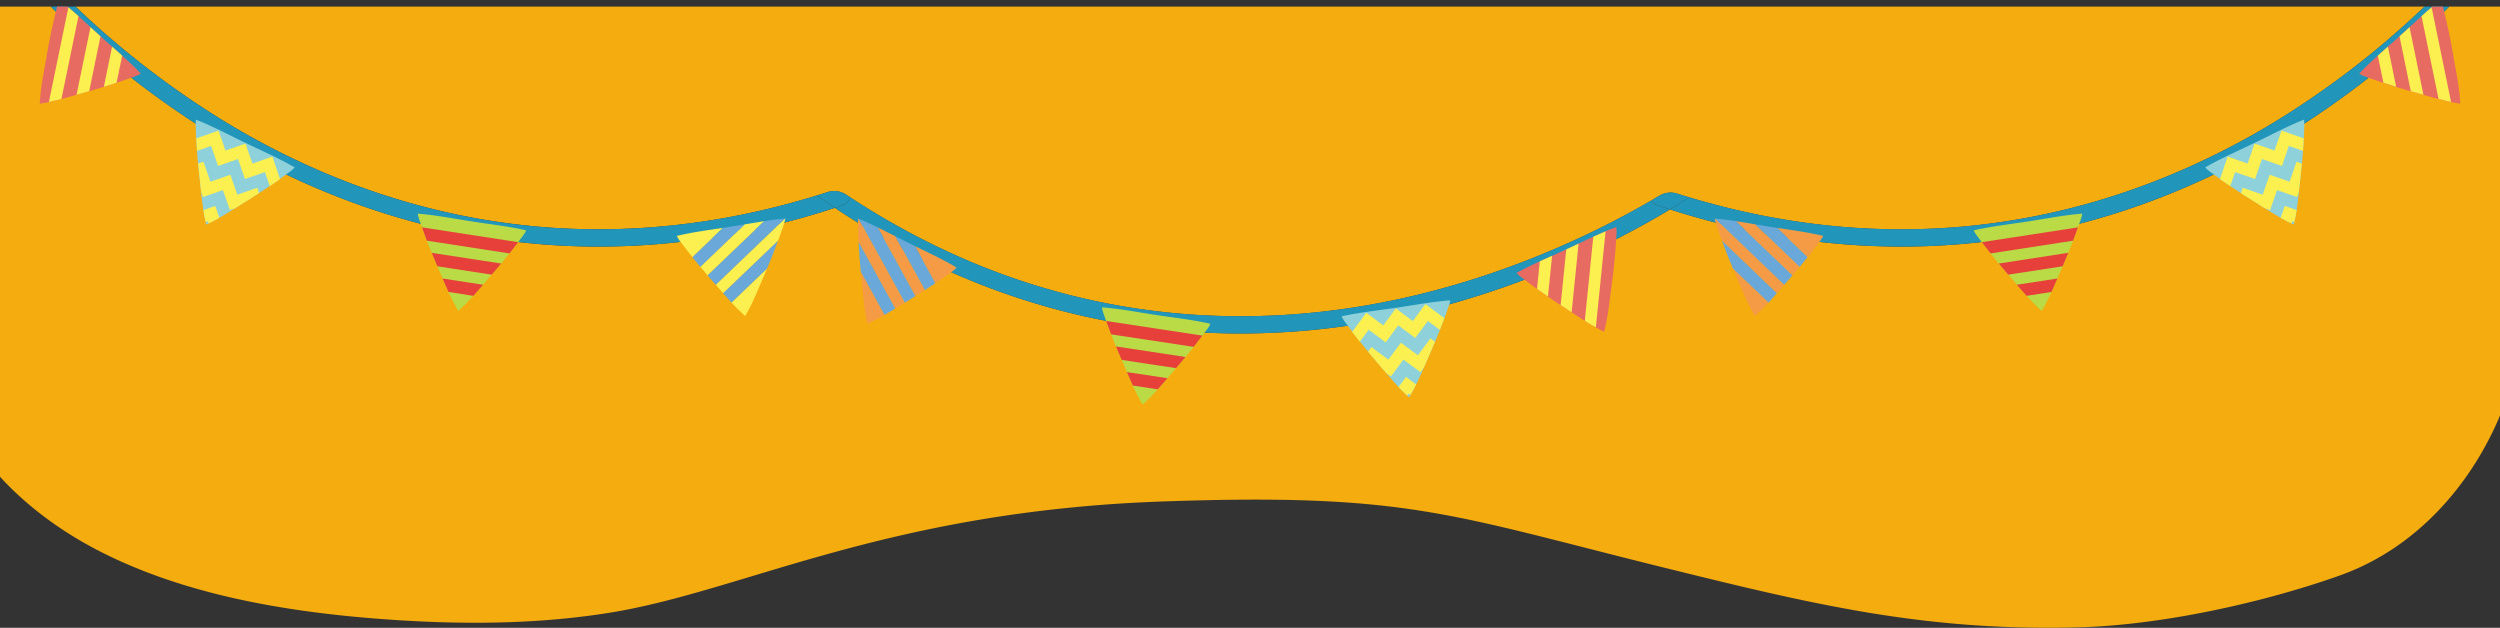 <svg xmlns="http://www.w3.org/2000/svg" xmlns:xlink="http://www.w3.org/1999/xlink" viewBox="0 0 1918.15 481.68"><rect x="0" y="0" width="1918.15" height="481.68" fill="#333333" stroke="none"/><defs><style>.cls-1{fill:none;}.cls-2{clip-path:url(#clip-path);}.cls-3{fill:#f4ac0e;}.cls-4{fill:#2296ba;}.cls-5{fill:#e86b62;}.cls-6{fill:#fcef50;}.cls-7{fill:#8ed1db;}.cls-8{fill:#badb45;}.cls-9{fill:#e73f3a;}.cls-10{fill:#f59b45;}.cls-11{fill:#69a8d9;}</style><clipPath id="clip-path"><path class="cls-1" d="M1918.15,422.21l-21.89,8.57C1291.08,667.53,602.49,664.42,0,422.21H0V5.05H1918.15Z"/></clipPath></defs><title>logros-section</title><g id="Capa_2" data-name="Capa 2"><g id="Capa_3" data-name="Capa 3"><g class="cls-2"><path class="cls-3" d="M626.73,150q4.1-1.26,8.2-2.58a16.66,16.66,0,0,1,14.34,2l2.3,1.51c166.22,109.28,329,101.63,438.53,74.68,78.53-19.32,141.15-50.9,177.05-71.86,2.1-1.23,4.12-2.42,6-3.57a16.66,16.66,0,0,1,13.62-1.61q4.68,1.48,9.33,2.88c194.92,58.39,350.87,1.71,448.61-57.53A676.75,676.75,0,0,0,1860.26,5.05H57.89A676.35,676.35,0,0,0,173.4,93.87C271.93,153.58,429.6,210.7,626.73,150Z"/><path class="cls-3" d="M1373,182.47a610.19,610.19,0,0,1-91.67-21.8c-35.14,21.18-102.15,56.53-187.57,77.62-98,24.19-237.65,33.34-384.9-39.3a605.53,605.53,0,0,1-68.28-39.52,611.91,611.91,0,0,1-95.41,23c-162.23,25.3-292.76-25.16-379-77.54A693.47,693.47,0,0,1,38.94,5.05H0V365.8c20.5,22.39,46.53,41.7,75.28,56.55,64.44,33.29,141.11,46.85,216.83,52.57,58.28,4.4,117.43,4.48,174.89-4.67,103.24-16.44,212.33-78,425.18-85.5,187.62-6.58,219.86,10,383.9,50.6,114.77,28.38,200.21,49.08,318.47,46,63.7-1.64,142.29-19,200.79-39.84,61.7-22,102.35-73.57,122.81-122.66V5.05h-39A692.78,692.78,0,0,1,1752,104.93C1665.75,157.31,1535.22,207.77,1373,182.47Z"/><path class="cls-4" d="M545.16,182.47a611.91,611.91,0,0,0,95.41-23q-6.92-4.62-13.84-9.51C429.6,210.7,271.93,153.58,173.4,93.87A676.35,676.35,0,0,1,57.89,5.05h-19a693.47,693.47,0,0,0,127.17,99.88C252.4,157.31,382.93,207.77,545.16,182.47Z"/><path class="cls-4" d="M1744.75,93.87c-97.74,59.24-253.69,115.92-448.61,57.53-4,2.61-9,5.74-14.82,9.27a610.19,610.19,0,0,0,91.67,21.8c162.23,25.3,292.76-25.16,379-77.54A692.78,692.78,0,0,0,1879.2,5.05h-18.94A676.75,676.75,0,0,1,1744.75,93.87Z"/><path class="cls-4" d="M1267.15,153.7c-35.9,21-98.52,52.54-177.05,71.86-109.49,26.95-272.31,34.6-438.53-74.68a6.63,6.63,0,0,1-4.51,6.44c-2.16.73-4.33,1.45-6.49,2.15A605.53,605.53,0,0,0,708.85,199c147.25,72.64,286.9,63.49,384.9,39.3,85.42-21.09,152.43-56.44,187.57-77.62q-5.1-1.63-10.24-3.35A6.59,6.59,0,0,1,1267.15,153.7Z"/><path class="cls-4" d="M651.57,150.88l-2.3-1.51a16.66,16.66,0,0,0-14.34-2q-4.11,1.32-8.2,2.58,6.91,4.89,13.84,9.51c2.16-.7,4.33-1.42,6.49-2.15A6.63,6.63,0,0,0,651.57,150.88Z"/><path class="cls-4" d="M1273.19,150.13c-1.92,1.15-3.94,2.34-6,3.57a6.59,6.59,0,0,0,3.93,3.62q5.14,1.73,10.24,3.35c5.84-3.53,10.8-6.66,14.82-9.27q-4.65-1.4-9.33-2.88A16.66,16.66,0,0,0,1273.19,150.13Z"/><path class="cls-5" d="M1201.68,191.37c12.71-5.81,24.92-12.15,38.45-17.19a29.1,29.1,0,0,1,.21,4.11q-1,19.89-3.67,39.67c-1.66,12.26-2.7,24.34-5.85,36.31l-.06.26h0l-.22-.12c-11.14-5.39-21-12.46-31.4-19.17q-16.74-10.81-32.52-23a27.08,27.08,0,0,1-3-2.83C1176.25,202.4,1189,197.25,1201.68,191.37Z"/><path class="cls-6" d="M1201.73,191.35c3.17-1.45,6.31-2.93,9.45-4.42l-5.33,52.71q-3.33-2.2-6.72-4.4l-1.72-1.14Z"/><path class="cls-6" d="M1231.89,177.47l-7.45,73.75q-4.32-2.4-8.49-5l6.52-64.56C1225.57,180.21,1228.7,178.82,1231.89,177.47Z"/><path class="cls-6" d="M1187.69,227.58q-4.23-2.91-8.4-5.92l2.13-21.13c3.15-1.45,6.29-2.86,9.44-4.26Z"/><path class="cls-7" d="M1071,236.17c13.83-2,27.32-4.67,41.72-5.7a27.73,27.73,0,0,1-1,4q-6.54,18.82-14.66,37c-5,11.3-9.43,22.6-15.82,33.21l-.12.22h0l-.18-.19c-9.18-8.3-16.66-17.85-24.75-27.21q-13-15.07-24.75-31.22a27.57,27.57,0,0,1-2.07-3.55C1043.45,239.61,1057.14,238.25,1071,236.17Z"/><path class="cls-6" d="M1048.32,240h0l13,9.67,9.66-13h0l13,9.66,9.67-13h0l14.53,10.78q-1.68,4.5-3.44,9l-9.18-6.82-4.17,5.61,0,0-5.51,7.42,0,0,0,0-7.42-5.51,0,0-5.61-4.16-4.16,5.61h0l-5.51,7.42h0l0,0-7.42-5.51,0,0-5.61-4.17-6.82,9.19q-3-3.76-5.88-7.58Z"/><path class="cls-6" d="M1052.2,266.27h0l13,9.67,9.67-13h0l13,9.67,9.67-13h0l3.49,2.59q-2,4.69-4,9.36c-1.57,3.51-3.07,7-4.59,10.51l-2.6,3.51,0,0v0l-7.42-5.51v0l-5.61-4.17-4.16,5.61,0,0-5.51,7.42,0,0,0,0-3.51-2.61c-2.46-2.9-4.92-5.82-7.43-8.73q-3.33-3.85-6.58-7.79Z"/><path class="cls-6" d="M1078.79,289.17h0l7.76,5.76c-1.38,2.78-2.84,5.53-4.41,8.23l-1.45-1.07-1.07,1.44c-2.29-2.13-4.48-4.34-6.6-6.6Z"/><path class="cls-8" d="M887.17,241.69c13.81,2.13,27.49,3.54,41.56,6.77a26.8,26.8,0,0,1-2.08,3.54q-11.76,16.08-24.87,31.13c-8.12,9.33-15.64,18.85-24.85,27.12l-.18.18h0l-.12-.23c-6.35-10.63-10.7-21.95-15.69-33.27q-8-18.23-14.52-37.1a27.87,27.87,0,0,1-.94-4C859.86,236.92,873.35,239.63,887.17,241.69Z"/><path class="cls-9" d="M915.87,266.14l-63.36-9.61q-2-5.1-3.81-10.24l73.84,11.2Q919.26,261.85,915.87,266.14Z"/><path class="cls-9" d="M902.34,282.47l-41.75-6.33q-2.25-5.14-4.38-10.33l53.37,8.1Q906,278.23,902.34,282.47Z"/><path class="cls-9" d="M888.29,298.72l-19.11-2.9c-1.57-3.42-3.07-6.87-4.56-10.35l31.1,4.72C893.27,293.07,890.81,295.92,888.29,298.72Z"/><path class="cls-10" d="M734,205.3a27.46,27.46,0,0,1-3.07,2.73c-4.36,3.17-8.78,6.23-13.25,9.25L702,188.85C712.71,194.05,723.42,199,734,205.3Z"/><path class="cls-10" d="M686.89,236.71l-28.13-51.08c-.22-4.58-.4-9.17-.49-13.75a26.72,26.72,0,0,1,.33-4.1l.24.1,35.4,64.3Z"/><path class="cls-10" d="M665.77,248.26l-.23.12h0c0-.08,0-.17,0-.25-2.78-12.06-3.46-24.17-4.75-36.48-.11-1.06-.19-2.12-.3-3.18l18.25,33.14A144.19,144.19,0,0,1,665.77,248.26Z"/><path class="cls-10" d="M709.69,222.55q-3.63,2.34-7.31,4.62l-29-52.73c4.6,2.24,9.11,4.56,13.63,6.87Z"/><path class="cls-11" d="M696.5,186.13c1.85.92,3.69,1.82,5.53,2.72l15.65,28.43q-4,2.67-8,5.27L687,181.31C690.14,182.93,693.31,184.55,696.5,186.13Z"/><path class="cls-11" d="M697.73,230.05c-1.17.7-2.33,1.42-3.49,2.13l-35.4-64.3c5,2.05,9.8,4.26,14.51,6.56l29,52.73C700.83,228.13,699.29,229.11,697.73,230.05Z"/><path class="cls-11" d="M678.68,241.6l-18.25-33.14q-1.11-11.4-1.67-22.83l28.13,51.08C684.17,238.38,681.44,240,678.68,241.6Z"/><path class="cls-5" d="M1841,27.89c10.39-9.34,20.15-19,31.55-27.89A27.82,27.82,0,0,1,1874,3.85q5,19.29,8.36,39c2.08,12.2,4.7,24,5.27,36.4l0,.26h0l-.25,0c-12.25-1.82-23.77-5.61-35.69-8.91q-19.21-5.31-37.92-12.24a28.41,28.41,0,0,1-3.69-1.8C1820,46,1830.67,37.29,1841,27.89Z"/><path class="cls-6" d="M1841.05,27.86c2.59-2.33,5.14-4.68,7.69-7l10.68,51.89c-2.57-.73-5.14-1.47-7.73-2.19-.67-.19-1.32-.39-2-.57Z"/><path class="cls-6" d="M1865.68,5.6l14.94,72.61c-3.24-.67-6.43-1.43-9.61-2.27l-13.08-63.55C1860.47,10.1,1863,7.84,1865.68,5.6Z"/><path class="cls-6" d="M1838.48,66.63q-4.9-1.51-9.79-3.14l-4.28-20.8q3.85-3.48,7.73-6.88Z"/><path class="cls-7" d="M1729.65,109.71c12.6-6,24.68-12.61,38.11-17.91a27.94,27.94,0,0,1,.29,4.1q-.61,19.92-2.92,39.74c-1.43,12.29-2.24,24.39-5.17,36.42,0,.08,0,.16,0,.25h0l-.23-.12c-11.24-5.17-21.23-12.05-31.75-18.57q-17-10.49-33-22.39a28.67,28.67,0,0,1-3-2.77C1704.43,121.22,1717.08,115.83,1729.65,109.71Z"/><path class="cls-6" d="M1709.2,120.15h0l15.32,5.33,5.33-15.31h0l15.32,5.33,5.33-15.31h0l17.08,6q-.25,4.78-.6,9.57l-10.81-3.76-2.3,6.6h0l-3,8.73h0v0l-8.73-3v0l-6.6-2.3-2.3,6.6h0l-3,8.72h0v0l-8.72-3v0l-6.6-2.3-3.76,10.8q-4-2.7-7.88-5.47Z"/><path class="cls-6" d="M1720.75,144.05h0v0l15.32,5.34,5.33-15.32h0l15.31,5.33,5.33-15.32h0l4.1,1.43q-.48,5.07-1.06,10.14c-.44,3.81-.83,7.61-1.24,11.4l-1.43,4.12h0v0l-8.73-3v0l-6.6-2.29-2.29,6.6h0l-3,8.72h0v0l-4.13-1.44c-3.22-2-6.43-4.08-9.7-6.11q-4.34-2.69-8.61-5.46Z"/><path class="cls-6" d="M1753,158h0l9.12,3.18q-.72,4.59-1.75,9.18l-1.69-.6-.6,1.7c-2.82-1.35-5.57-2.81-8.27-4.33Z"/><path class="cls-8" d="M1555.91,169.92c13.82-2.09,27.3-4.83,41.69-6a26.6,26.6,0,0,1-.93,4q-6.42,18.87-14.43,37.14c-5,11.33-9.28,22.66-15.6,33.31l-.12.22h0c-.06-.07-.13-.12-.19-.18-9.23-8.25-16.76-17.75-24.91-27.06q-13.12-15-25-31.07a27.37,27.37,0,0,1-2.09-3.53C1528.43,173.54,1542.11,172.09,1555.91,169.92Z"/><path class="cls-9" d="M1590.61,184.67l-63.33,9.77q-3.4-4.27-6.7-8.63l73.81-11.38Q1592.56,179.58,1590.61,184.67Z"/><path class="cls-9" d="M1582.58,204.3l-41.74,6.44q-3.67-4.23-7.26-8.54l53.35-8.23C1585.52,197.43,1584.08,200.88,1582.58,204.3Z"/><path class="cls-9" d="M1574,224l-19.1,3c-2.52-2.8-5-5.65-7.45-8.52l31.09-4.79C1577.09,217.13,1575.6,220.58,1574,224Z"/><path class="cls-10" d="M1398.87,181a28.15,28.15,0,0,1-2.11,3.53c-3.21,4.32-6.52,8.57-9.88,12.78l-23.43-22.45C1375.19,176.61,1386.89,178.14,1398.87,181Z"/><path class="cls-10" d="M1363.3,225l-42.11-40.34c-1.58-4.3-3.13-8.62-4.58-13a28,28,0,0,1-.91-4l.26,0,53,50.77Z"/><path class="cls-10" d="M1346.6,242.37l-.19.18h0l-.12-.23c-6.26-10.67-10.53-22-15.43-33.39-.43-1-.82-2-1.24-2.94l27.32,26.17C1353.65,235.7,1350.26,239.13,1346.6,242.37Z"/><path class="cls-10" d="M1380.82,204.71q-2.76,3.33-5.59,6.59l-43.46-41.64c5.06.76,10.06,1.63,15.06,2.48Z"/><path class="cls-11" d="M1357.36,173.89c2,.33,4.06.64,6.09,1l23.43,22.45c-2,2.49-4,5-6.06,7.42l-34-32.57C1350.33,172.74,1353.83,173.34,1357.36,173.89Z"/><path class="cls-11" d="M1371.65,215.44l-2.69,3.07-53-50.77c5.38.46,10.62,1.13,15.81,1.92l43.46,41.64C1374,212.68,1372.86,214.07,1371.65,215.44Z"/><path class="cls-11" d="M1356.93,232.16,1329.61,206q-4.47-10.55-8.42-21.3L1363.3,225C1361.2,227.44,1359.09,229.82,1356.93,232.16Z"/><path class="cls-5" d="M77.14,27.89C66.75,18.55,57,8.85,45.59,0a29.26,29.26,0,0,0-1.43,3.85q-5,19.29-8.35,39c-2.09,12.2-4.7,24-5.27,36.4l0,.26h0l.25,0C43,77.61,54.53,73.82,66.46,70.52q19.2-5.31,37.92-12.24a28.41,28.41,0,0,0,3.69-1.8C98.11,46,87.48,37.29,77.14,27.89Z"/><path class="cls-6" d="M77.1,27.86c-2.59-2.33-5.14-4.68-7.69-7L58.73,72.71c2.57-.73,5.14-1.47,7.73-2.19.66-.19,1.32-.39,2-.57Z"/><path class="cls-6" d="M52.47,5.6,37.53,78.21q4.84-1,9.61-2.27L60.22,12.39C57.68,10.1,55.11,7.84,52.47,5.6Z"/><path class="cls-6" d="M79.67,66.63q4.9-1.51,9.79-3.14l4.28-20.8Q89.89,39.21,86,35.81Z"/><path class="cls-7" d="M188.5,109.71c-12.6-6-24.68-12.61-38.12-17.91a29.34,29.34,0,0,0-.28,4.1q.61,19.92,2.92,39.74c1.43,12.29,2.24,24.39,5.16,36.42a1.84,1.84,0,0,1,0,.25h0l.23-.12c11.24-5.17,21.23-12.05,31.75-18.57q16.93-10.49,32.95-22.39a28.75,28.75,0,0,0,3-2.77C213.72,121.22,201.06,115.83,188.5,109.71Z"/><path class="cls-6" d="M209,120.15h0l-15.32,5.33-5.33-15.31h0L173,115.49l-5.33-15.31h0l-17.08,6q.25,4.78.6,9.57l10.81-3.76,2.29,6.6h0l3,8.73h0v0l8.73-3v0l6.6-2.3,2.3,6.6h0l3,8.72h0v0l8.73-3v0l6.6-2.3,3.76,10.8q4-2.7,7.88-5.47Z"/><path class="cls-6" d="M197.4,144.05h0v0l-15.31,5.34-5.33-15.32h0l-15.31,5.33-5.34-15.32h0L152,125.5q.48,5.07,1.07,10.14c.44,3.81.83,7.61,1.23,11.4l1.44,4.12h0v0l8.73-3v0l6.59-2.29,2.3,6.6h0l3,8.72h0v0l4.13-1.44c3.22-2,6.43-4.08,9.7-6.11q4.34-2.69,8.61-5.46Z"/><path class="cls-6" d="M165.18,158h0l-9.12,3.18c.48,3.06,1,6.12,1.74,9.18l1.7-.6.59,1.7c2.83-1.35,5.58-2.81,8.28-4.33Z"/><path class="cls-8" d="M362.23,169.92c-13.81-2.09-27.29-4.83-41.68-6a27.89,27.89,0,0,0,.92,4q6.43,18.87,14.43,37.14c5,11.33,9.29,22.66,15.61,33.31l.12.22h0l.18-.18c9.24-8.25,16.77-17.75,24.92-27.06q13.13-15,24.95-31.07a28.57,28.57,0,0,0,2.09-3.53C389.72,173.54,376,172.09,362.23,169.92Z"/><path class="cls-9" d="M327.54,184.67l63.33,9.77q3.4-4.27,6.7-8.63l-73.82-11.38Q325.6,179.58,327.54,184.67Z"/><path class="cls-9" d="M335.56,204.3l41.74,6.44q3.69-4.23,7.26-8.54L331.22,194Q333.34,199.16,335.56,204.3Z"/><path class="cls-9" d="M344.11,224l19.11,3c2.52-2.8,5-5.65,7.45-8.52l-31.1-4.79C341.06,217.13,342.55,220.58,344.11,224Z"/><path class="cls-6" d="M519.28,181a28.15,28.15,0,0,0,2.11,3.53c3.21,4.32,6.52,8.57,9.88,12.78l23.43-22.45C543,176.61,531.26,178.14,519.28,181Z"/><path class="cls-6" d="M554.85,225,597,184.69c1.58-4.3,3.12-8.62,4.58-13a28,28,0,0,0,.91-4l-.26,0-53,50.77Q552,221.78,554.85,225Z"/><path class="cls-6" d="M571.55,242.37l.19.18h0l.11-.23c6.27-10.67,10.53-22,15.44-33.39.42-1,.82-2,1.24-2.94l-27.32,26.17C564.5,235.7,567.89,239.13,571.55,242.37Z"/><path class="cls-6" d="M537.32,204.71q2.77,3.33,5.59,6.59l43.47-41.64c-5.06.76-10.06,1.63-15.06,2.48Z"/><path class="cls-11" d="M560.79,173.89c-2,.33-4.06.64-6.09,1l-23.43,22.45q3,3.74,6.05,7.42l34-32.57C567.82,172.74,564.31,173.34,560.79,173.89Z"/><path class="cls-11" d="M546.5,215.44l2.69,3.07,53-50.77c-5.38.46-10.63,1.13-15.81,1.92L542.91,211.3C544.11,212.68,545.29,214.07,546.5,215.44Z"/><path class="cls-11" d="M561.22,232.16,588.54,206q4.47-10.55,8.42-21.3L554.85,225C557,227.44,559.06,229.82,561.22,232.16Z"/></g></g></g></svg>